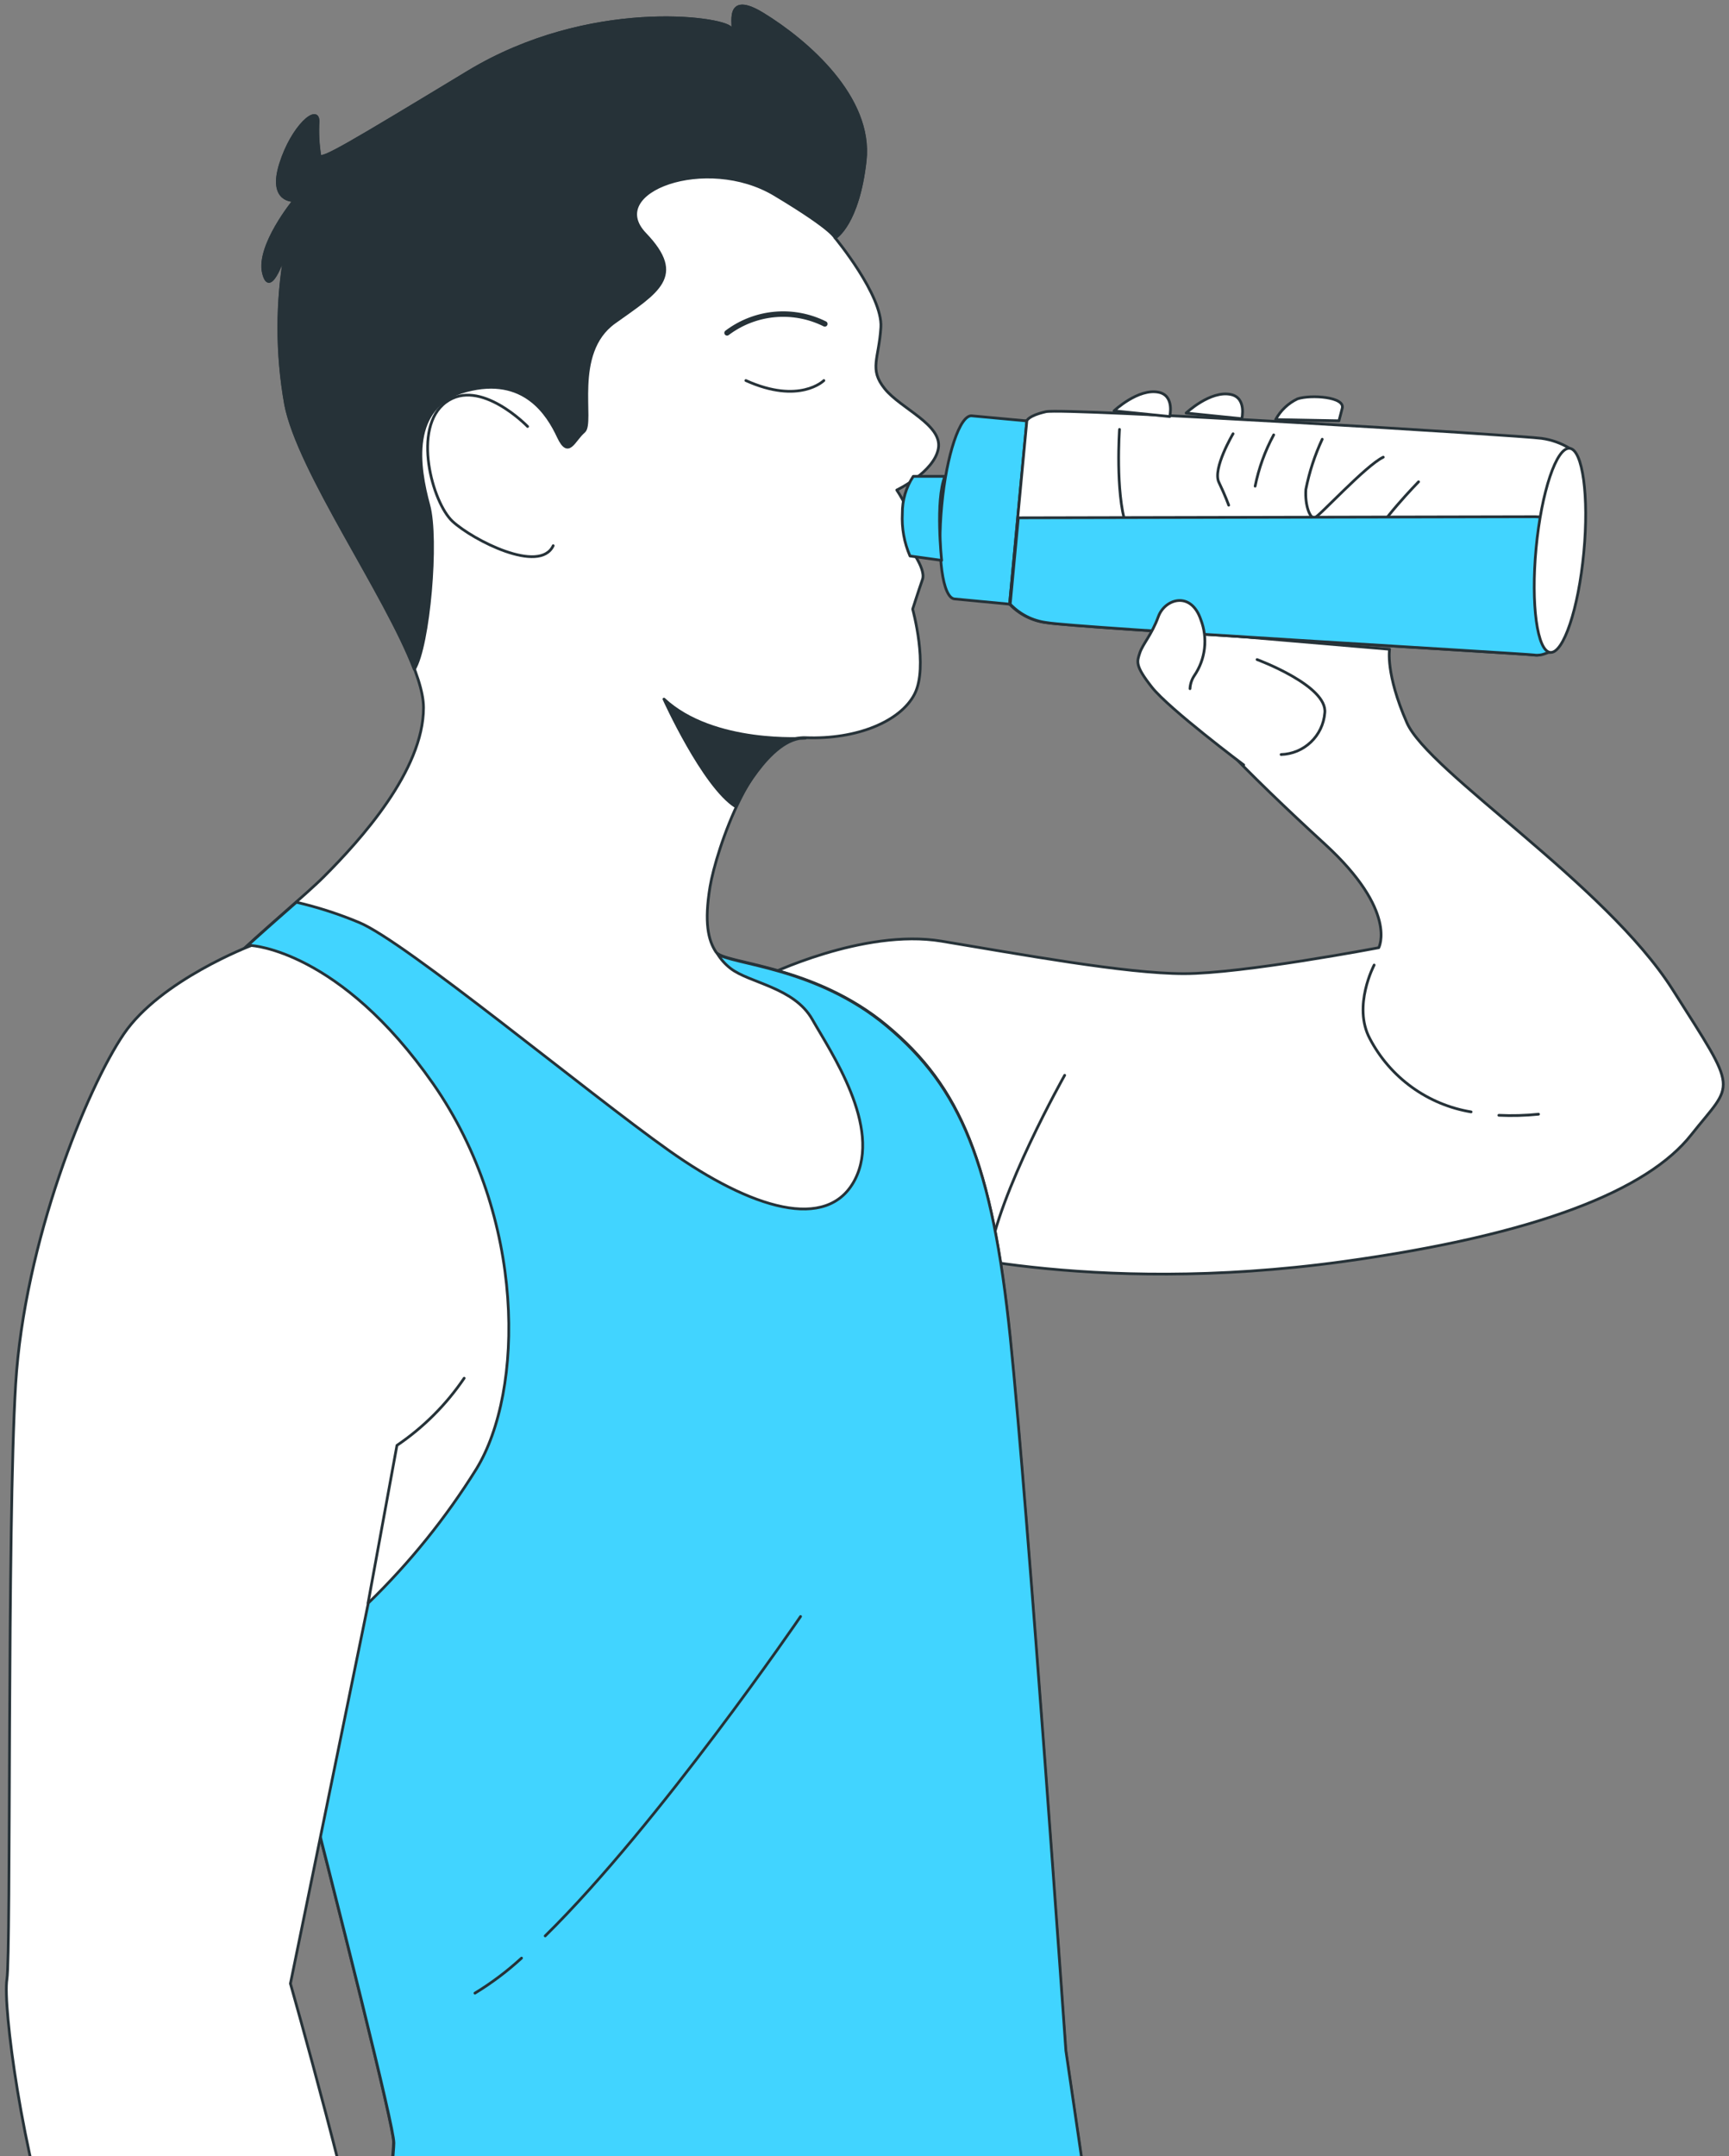 <svg width="632" height="788" viewBox="0 0 632 788" fill="none" xmlns="http://www.w3.org/2000/svg">
<rect x="0" y="0" width="632" height="788" fill="#808080" stroke="none"/>
<g clip-path="url(#clip0_116_652)">
<path d="M280.037 356.651C280.037 356.651 315.512 339.233 344.114 343.975C372.717 348.718 411.341 355.853 432.804 355.853C454.267 355.853 503.977 346.369 503.977 346.369C503.977 346.369 511.117 333.072 484.199 308.43C457.282 283.787 428.857 255.466 427.261 245.982C425.664 236.497 424.112 230.159 424.112 230.159L507.924 237.295C507.924 237.295 506.372 246.159 514.265 264.153C522.158 282.148 586.902 323.056 611.38 361.659C635.858 400.263 633.907 394.9 618.12 414.845C602.333 434.789 562.556 451.232 490.718 461.116C397.151 473.969 333.96 455.487 333.96 455.487L274.493 369.947L280.037 356.651Z" fill="white" stroke="#263238" stroke-linecap="round" stroke-linejoin="round"/>
<path d="M389.169 392.994C389.169 392.994 364.646 436.473 361.498 460.185" stroke="#263238" stroke-linecap="round" stroke-linejoin="round"/>
<path d="M547.878 407.62C552.715 407.854 557.562 407.72 562.379 407.221" stroke="#263238" stroke-linecap="round" stroke-linejoin="round"/>
<path d="M502.292 352.706C502.292 352.706 494.354 367.687 500.696 379.565C504.367 386.596 509.623 392.678 516.049 397.331C522.475 401.985 529.895 405.082 537.723 406.379" stroke="#263238" stroke-linecap="round" stroke-linejoin="round"/>
<path d="M305.269 86.958C305.269 86.958 322.696 108.01 321.987 119.622C321.277 131.234 317.552 134.824 323.406 142.093C329.259 149.362 344.469 155.168 343.006 163.855C341.542 172.542 327.796 179.101 327.796 179.101C327.796 179.101 334.314 188.541 332.851 193.594L331.388 198.691C331.388 198.691 338.66 207.555 337.197 211.766C335.733 215.976 333.605 222.624 333.605 222.624C333.605 222.624 339.414 243.677 334.314 253.649C329.215 263.621 313.251 270.358 294.404 269.605C275.558 268.851 261.722 310.956 259.549 324.031C257.376 337.106 258.84 343.621 261.722 347.964C264.605 352.308 297.198 352.396 324.159 374.823C351.121 397.249 362.606 424.861 369.169 488.728C375.732 552.594 389.479 749.158 389.479 749.158L409.168 883.406L430.986 966.951C430.986 966.951 284.382 1006.84 220.171 1000.86C155.96 994.874 120.839 975.417 120.839 975.417C120.839 975.417 143.854 795.03 143.854 782.886C143.854 770.742 67.537 480.174 67.537 480.174C67.537 480.174 49.356 412.363 54.233 390.601C59.111 368.839 105.141 333.693 118.445 320.352C131.748 307.012 154.807 281.616 154.807 258.613C154.807 235.61 110.063 176.885 104.432 147.811C101.135 129.267 101.135 110.288 104.432 91.744C104.432 91.744 98.844 109.827 96.361 99.855C93.878 89.883 107.536 73.263 107.536 73.263C107.536 73.263 98.224 73.883 102.569 59.966C106.915 46.05 116.272 38.16 116.272 44.365C116.027 48.527 116.235 52.703 116.892 56.819C117.513 58.681 126.87 53.096 171.126 26.327C215.382 -0.443 263.939 6.382 267.044 10.149C270.148 13.917 262.609 -4.831 278.883 5.141C295.158 15.113 318.794 35.678 316.266 58.681C313.738 81.684 305.269 86.958 305.269 86.958Z" fill="white" stroke="#263238" stroke-linecap="round" stroke-linejoin="round"/>
<path d="M213.431 157.738C209.706 160.885 207.843 167.711 204.074 159.644C200.305 151.578 191.613 137.218 170.461 142.802C149.309 148.387 152.989 170.857 156.714 184.553C160.173 197.051 156.714 236.187 151.437 244.652C140.972 217.084 109.088 172.187 104.387 147.811C101.09 129.267 101.09 110.288 104.387 91.744C104.387 91.744 98.8 109.827 96.317 99.855C93.833 89.883 107.491 73.263 107.491 73.263C107.491 73.263 98.179 73.883 102.525 59.966C106.871 46.05 116.227 38.16 116.227 44.365C115.983 48.527 116.191 52.703 116.848 56.819C117.469 58.681 126.826 53.096 171.082 26.327C215.338 -0.443 263.895 6.382 266.999 10.149C270.103 13.917 262.565 -4.831 278.839 5.141C295.114 15.113 318.749 35.678 316.222 58.681C313.694 81.684 305.712 86.648 305.313 86.869C304.914 87.091 306.2 84.963 283.141 71.135C258.219 56.199 220.836 69.894 235.781 85.495C250.725 101.096 240.215 106.636 224.561 117.85C208.908 129.063 217.245 154.636 213.431 157.738Z" fill="#263238" stroke="#263238" stroke-linecap="round" stroke-linejoin="round"/>
<path d="M192.855 155.877C192.855 155.877 175.428 137.838 162.967 147.013C150.506 156.187 158 183.755 165.45 190.58C172.9 197.406 197.245 209.904 202.212 199.445" fill="white"/>
<path d="M192.855 155.877C192.855 155.877 175.428 137.838 162.967 147.013C150.506 156.187 158 183.755 165.45 190.58C172.9 197.406 197.245 209.904 202.212 199.445" stroke="#263238" stroke-linecap="round" stroke-linejoin="round"/>
<path d="M301.499 118.381C295.827 115.548 289.476 114.354 283.161 114.933C276.846 115.513 270.819 117.843 265.758 121.661" stroke="#263238" stroke-width="2" stroke-linecap="round" stroke-linejoin="round"/>
<path d="M301.145 139.079C301.145 139.079 292.276 147.944 272.631 139.079" stroke="#263238" stroke-linecap="round" stroke-linejoin="round"/>
<path d="M294.404 269.782C294.404 269.782 260.791 272.353 242.698 255.511C242.698 255.511 257.066 287.289 268.862 294.779C268.862 294.602 281.278 269.117 294.404 269.782Z" fill="#263238" stroke="#263238" stroke-linecap="round" stroke-linejoin="round"/>
<path d="M108.334 329.748C116.138 331.561 123.777 334.022 131.171 337.106C148.022 343.975 214.673 399.377 244.605 420.562C274.538 441.748 302.519 450.434 312.497 431.155C322.474 411.875 303.628 384.44 296.932 372.607C290.236 360.773 273.873 359.31 266.999 353.903C265.088 352.424 263.464 350.606 262.21 348.54C266.911 352.529 298.218 353.239 324.293 375.133C351.121 397.604 362.739 425.171 369.302 489.038C375.865 552.905 389.612 749.468 389.612 749.468L409.301 883.717L431.119 967.262C431.119 967.262 284.515 1007.15 220.304 1001.17C156.093 995.184 120.972 975.727 120.972 975.727C120.972 975.727 143.987 795.34 143.987 783.197C143.987 771.053 67.67 480.484 67.67 480.484C67.67 480.484 49.489 412.673 54.367 390.911C58.18 372.917 89.709 346.191 108.334 329.748Z" fill="#41D4FF" stroke="#263238" stroke-linecap="round" stroke-linejoin="round"/>
<path d="M190.638 715.651C185.392 720.465 179.689 724.755 173.609 728.46" stroke="#263238" stroke-linecap="round" stroke-linejoin="round"/>
<path d="M292.63 590.799C292.63 590.799 240.88 666.632 199.285 707.541" stroke="#263238" stroke-linecap="round" stroke-linejoin="round"/>
<path d="M459.499 241.062C459.499 241.062 485.441 250.635 484.244 260.607C483.908 264.652 482.096 268.432 479.152 271.227C476.208 274.023 472.338 275.638 468.279 275.765" stroke="#263238" stroke-linecap="round" stroke-linejoin="round"/>
<path d="M364.336 186.591C362.606 205.073 364.691 220.408 369.036 220.807C373.382 221.206 378.26 206.536 379.989 188.054C381.719 169.572 379.635 154.281 375.333 153.838C371.032 153.395 366.11 168.11 364.336 186.591Z" fill="white" stroke="#263238" stroke-linecap="round" stroke-linejoin="round"/>
<path d="M344.248 184.686C345.977 166.204 350.899 151.578 355.201 151.977L375.333 153.838L369.036 220.807L348.904 218.902C344.558 218.503 342.474 203.168 344.248 184.686Z" fill="#41D4FF" stroke="#263238" stroke-linecap="round" stroke-linejoin="round"/>
<path d="M573.731 163.855C570.617 161.957 567.145 160.72 563.532 160.22C557.102 159.201 388.991 148.919 382.295 150.47C375.599 152.021 375.333 153.838 375.333 153.838L369.036 220.807C372.559 224.521 377.26 226.901 382.34 227.544C392.095 229.361 557.146 238.846 560.472 239.378C563.798 239.91 564.907 238.048 566.459 238.447C568.011 238.846 573.731 163.855 573.731 163.855Z" fill="white" stroke="#263238" stroke-linecap="round" stroke-linejoin="round"/>
<path d="M466.284 153.351C468.073 150.042 470.868 147.388 474.266 145.772C479.055 144.176 492.004 144.974 490.585 149.362L489.432 153.794L466.284 153.351Z" fill="white" stroke="#263238" stroke-linecap="round" stroke-linejoin="round"/>
<path d="M433.558 150.957C433.558 150.957 442.427 142.581 449.921 144.176C455.774 145.417 453.912 153.04 453.912 153.04L433.558 150.957Z" fill="white" stroke="#263238" stroke-linecap="round" stroke-linejoin="round"/>
<path d="M407.217 150.16C407.217 150.16 416.086 141.783 423.58 143.378C429.434 144.619 427.571 152.243 427.571 152.243L407.217 150.16Z" fill="white" stroke="#263238" stroke-linecap="round" stroke-linejoin="round"/>
<path d="M409.213 156.941C409.213 156.941 407.616 179.677 411.607 192.043C415.598 204.408 420.476 216.73 420.476 216.73" stroke="#263238" stroke-linecap="round" stroke-linejoin="round"/>
<path d="M450.719 158.536C450.719 158.536 443.136 171.301 445.531 176.265C447.925 181.229 449.123 184.641 449.123 184.641" stroke="#263238" stroke-linecap="round" stroke-linejoin="round"/>
<path d="M465.575 158.935C462.394 164.813 460.107 171.132 458.79 177.683" stroke="#263238" stroke-linecap="round" stroke-linejoin="round"/>
<path d="M483.312 160.531C480.585 166.384 478.574 172.545 477.326 178.88C476.927 184.863 478.922 189.65 480.519 189.251C482.115 188.852 499.232 170.104 505.618 167.09" stroke="#263238" stroke-linecap="round" stroke-linejoin="round"/>
<path d="M518.522 176.087C518.522 176.087 503.356 191.644 501.76 197.627C500.163 203.611 506.194 227.101 506.194 227.101" stroke="#263238" stroke-linecap="round" stroke-linejoin="round"/>
<path d="M345.4 174.093H333.827C331.17 178.114 329.78 182.837 329.836 187.655C329.548 192.987 330.504 198.313 332.629 203.212L344.203 204.807C344.203 204.807 341.809 182.868 345.4 174.093Z" fill="#41D4FF" stroke="#263238" stroke-linecap="round" stroke-linejoin="round"/>
<path d="M561.226 188.852L571.824 189.384C570.095 211.101 567.745 238.713 566.68 238.447C565.616 238.181 564.02 239.865 560.694 239.378C557.368 238.89 392.184 229.361 382.561 227.544C377.482 226.901 372.781 224.521 369.258 220.807L372.229 189.251L561.226 188.852Z" fill="#41D4FF" stroke="#263238" stroke-linecap="round" stroke-linejoin="round"/>
<path d="M454.621 279.577C454.621 279.577 427.305 259.101 421.052 251.167C414.8 243.234 415.598 241.86 416.618 238.669C417.638 235.478 421.052 231.888 423.403 225.372C425.753 218.857 435.376 215.799 438.968 226.569C440.236 229.902 440.68 233.492 440.263 237.034C439.846 240.575 438.58 243.964 436.573 246.912C435.618 248.335 435.067 249.989 434.977 251.699" fill="white"/>
<path d="M454.621 279.577C454.621 279.577 427.305 259.101 421.052 251.167C414.8 243.234 415.598 241.86 416.618 238.669C417.638 235.478 421.052 231.888 423.403 225.372C425.753 218.857 435.376 215.799 438.968 226.569C440.236 229.902 440.68 233.492 440.263 237.034C439.846 240.575 438.58 243.964 436.573 246.912C435.618 248.335 435.067 249.989 434.977 251.699" stroke="#263238" stroke-linecap="round" stroke-linejoin="round"/>
<path d="M561.492 200.331C559.541 220.94 561.891 238.004 566.68 238.447C571.47 238.89 576.968 222.58 578.919 201.971C580.871 181.362 578.52 164.298 573.731 163.855C568.942 163.412 563.443 179.722 561.492 200.331Z" fill="white" stroke="#263238" stroke-linecap="round" stroke-linejoin="round"/>
<path d="M91.838 345.571C91.838 345.571 124.254 347.166 158.355 396.141C192.456 445.116 191.569 508.406 174.141 536.86C163.011 554.743 149.743 571.204 134.63 585.879L106.161 724.959C106.161 724.959 130.639 811.119 136.182 845.911C141.726 880.703 205.804 1016.64 206.602 1019.03C207.4 1021.42 251.656 1075.14 252.454 1081.48C253.252 1087.81 269.837 1130.5 273.784 1139.09C277.731 1147.69 273.784 1150.13 264.915 1147.96C256.046 1145.79 245.137 1132.93 245.137 1132.93C245.137 1132.93 249.882 1163.96 251.479 1172.47C253.075 1180.98 264.782 1181.33 260.347 1189.04C255.913 1196.76 232.676 1186.69 228.73 1185.1C224.783 1183.5 186.026 1180.36 174.94 1170.87C162.395 1159.09 154.061 1143.52 151.215 1126.55C149.619 1111.53 148.067 1061.75 143.322 1038.84C138.577 1015.93 34.944 864.127 21.507 826.099C8.071 788.072 0.976 733.025 2.528 723.363C4.08 713.701 2.528 558.134 5.72 505.969C8.913 453.803 31.795 397.692 45.231 377.925C58.668 358.158 91.838 345.571 91.838 345.571Z" fill="white" stroke="#263238" stroke-linecap="round" stroke-linejoin="round"/>
<path d="M134.542 585.879L145.096 528.262C154.769 521.709 163.106 513.376 169.663 503.708" stroke="#263238" stroke-linecap="round" stroke-linejoin="round"/>
</g>
<defs>
<clipPath id="clip0_116_652">
<rect width="632" height="813" fill="white" transform="matrix(-1 0 0 1 632 0)"/>
</clipPath>
</defs>
</svg>
